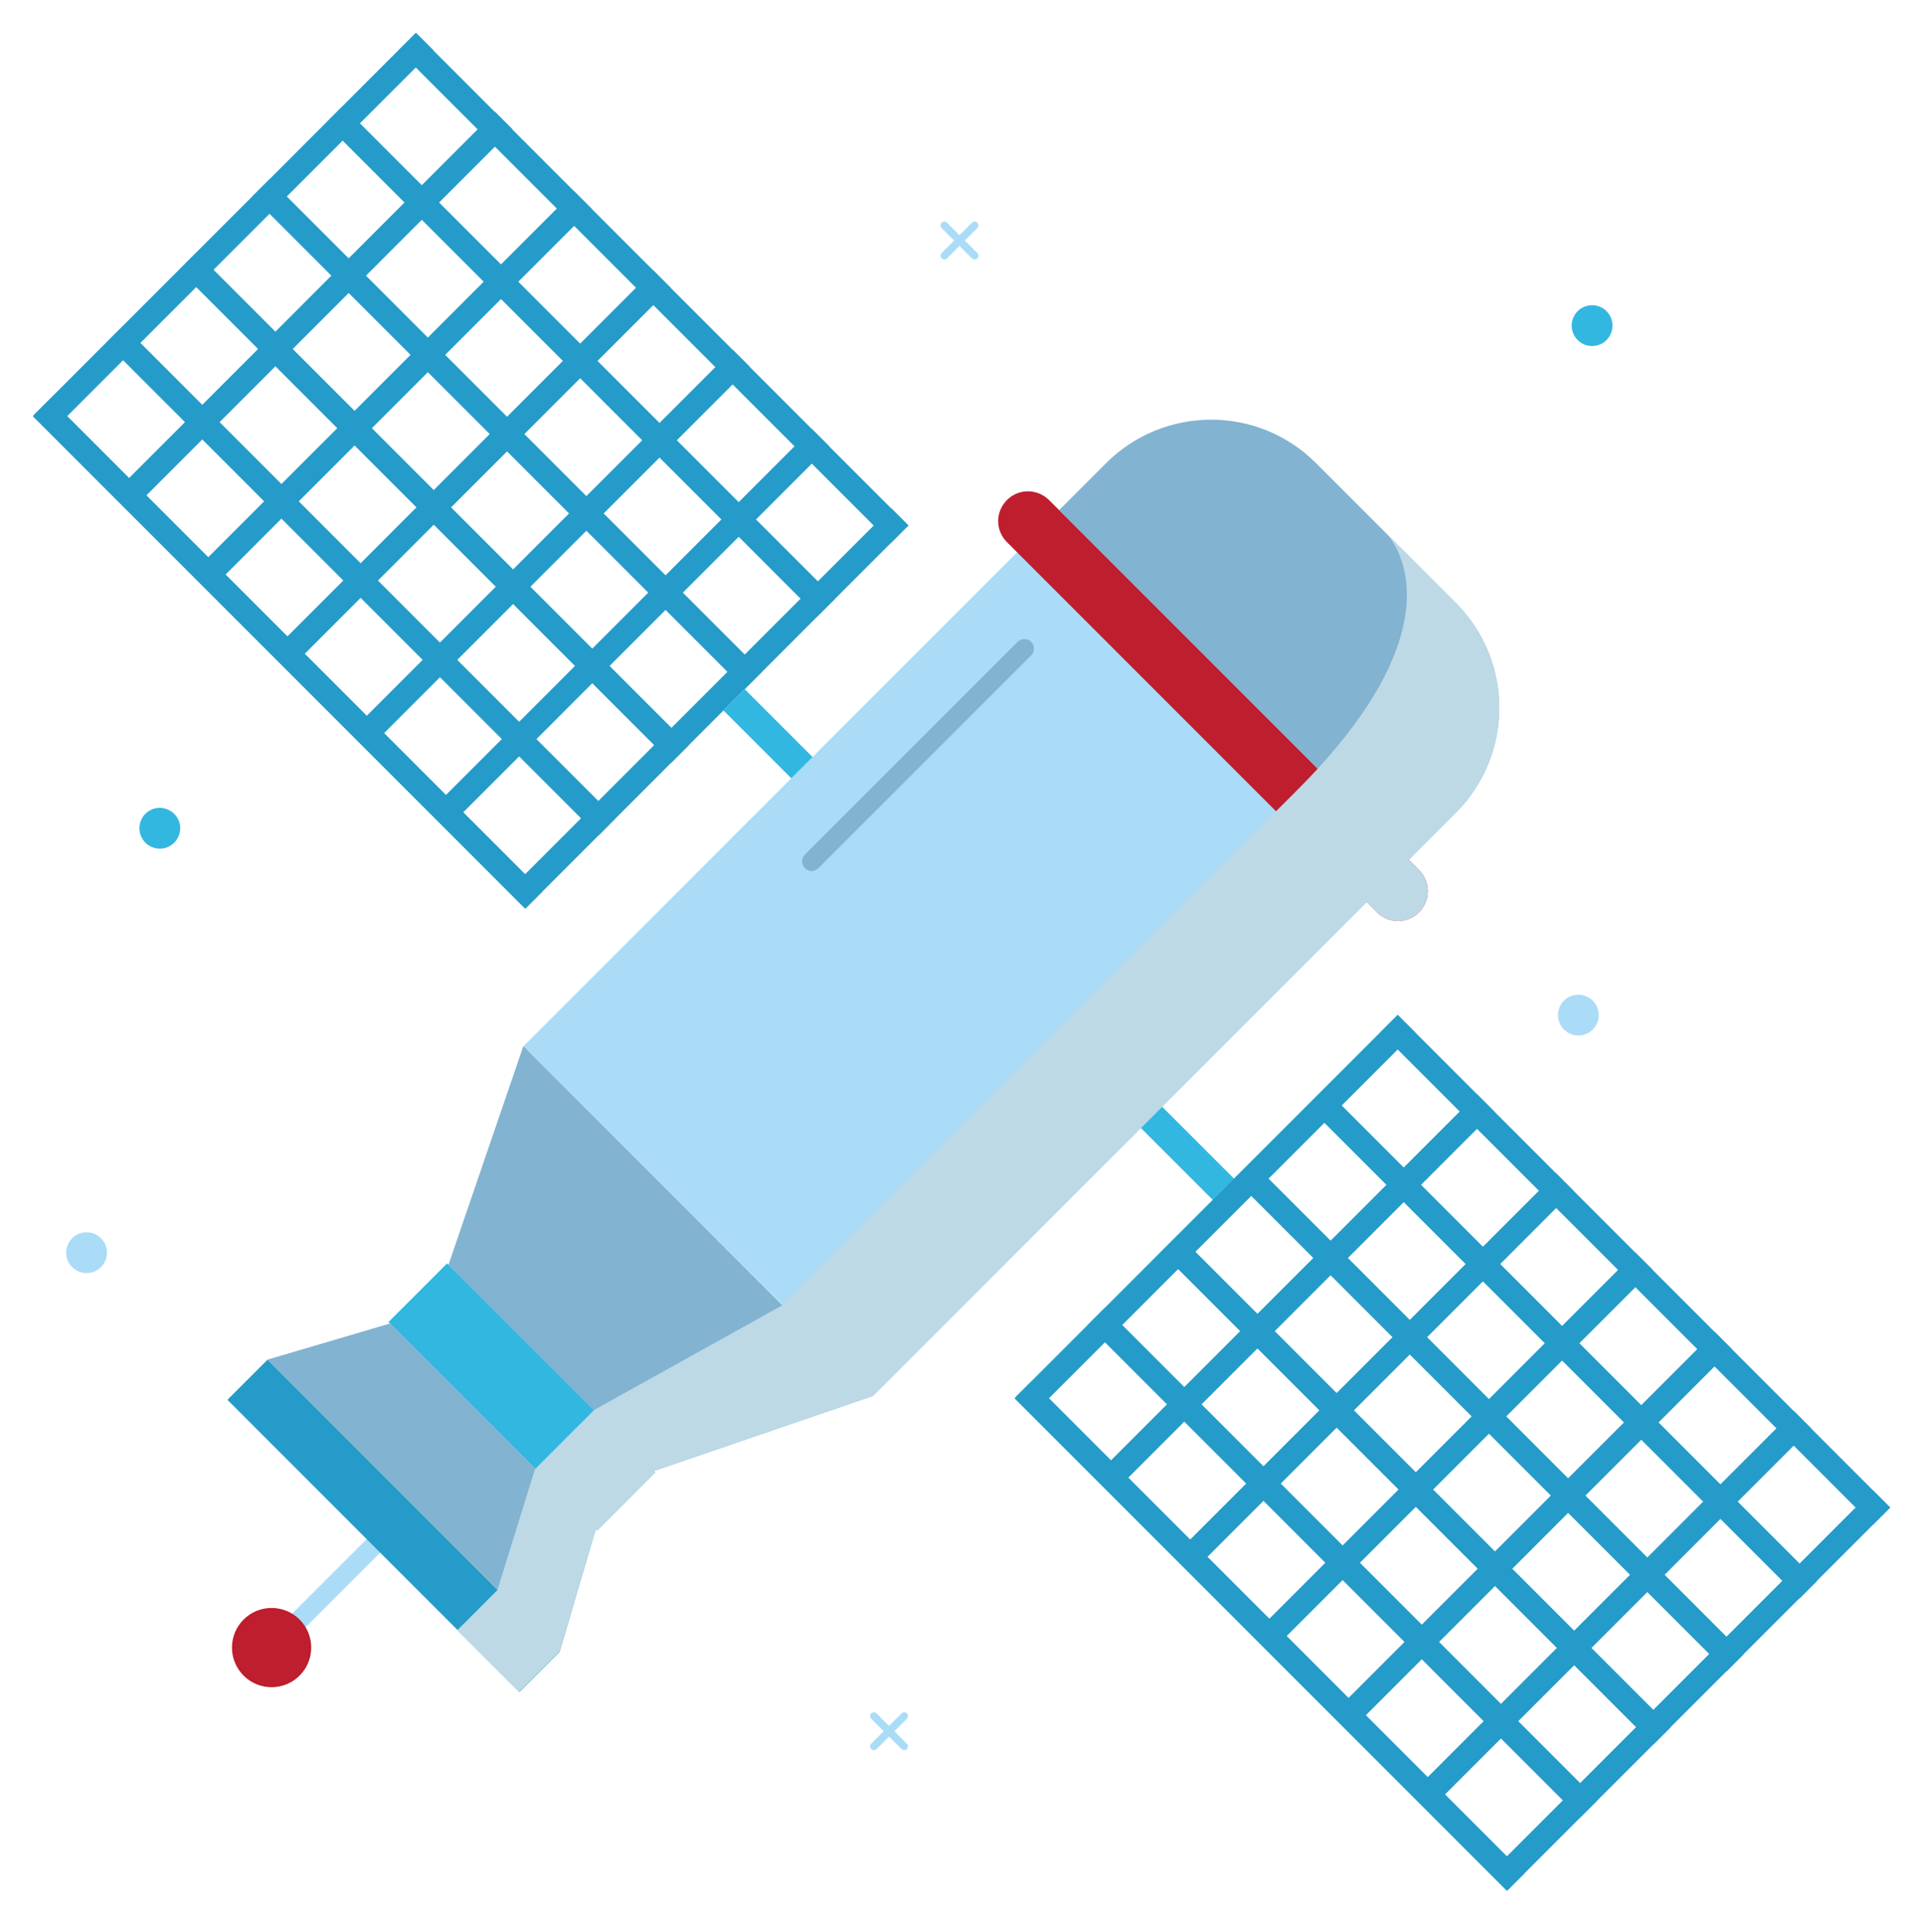 <svg width="235" height="236" viewBox="0 0 235 236" fill="none" xmlns="http://www.w3.org/2000/svg">
<g filter="url(#filter0_d)">
<path d="M88.414 82.8L148.219 142.605L150.817 140.007L91.012 80.203L88.414 82.8Z" fill="#32B7E0"/>
<path d="M135.178 52.576L129.431 58.323L172.153 101.045L177.9 95.298C184.985 88.212 184.985 76.745 177.9 69.659L160.816 52.576C153.731 45.491 142.263 45.517 135.178 52.576Z" fill="#82B3D1"/>
<path d="M129.441 58.34L63.977 123.804L106.711 166.537L172.175 101.073L129.441 58.34Z" fill="#AADCF7"/>
<path d="M63.958 123.796L54.8 150.537L79.939 175.703L106.68 166.544L63.958 123.796Z" fill="#82B3D1"/>
<path d="M48.082 182.419L33.203 197.298L48.082 182.419Z" fill="#AADCF7"/>
<path d="M33.203 198.479C32.914 198.479 32.599 198.375 32.363 198.138C31.917 197.692 31.917 196.931 32.363 196.485L47.242 181.606C47.688 181.16 48.449 181.16 48.895 181.606C49.341 182.052 49.341 182.813 48.895 183.259L34.016 198.138C33.806 198.348 33.491 198.479 33.203 198.479Z" fill="#AADCF7"/>
<path d="M54.637 150.351L47.474 157.513L72.802 182.841L79.965 175.679L54.637 150.351Z" fill="#32B7E0"/>
<path d="M32.678 162.109L68.393 197.798L72.801 182.84L47.662 157.674L47.636 157.701L32.678 162.109Z" fill="#82B3D1"/>
<path d="M32.688 162.119L27.79 167.018L63.49 202.719L68.389 197.82L32.688 162.119Z" fill="#259BC9"/>
<path d="M29.765 193.862C27.876 195.751 27.876 198.822 29.765 200.711C31.655 202.6 34.725 202.6 36.614 200.711C38.504 198.822 38.504 195.751 36.614 193.862C34.725 191.972 31.655 191.972 29.765 193.862Z" fill="#BE1E2D"/>
<path d="M123.054 57.089C122.346 57.798 121.979 58.742 121.979 59.661C121.979 60.605 122.346 61.524 123.054 62.233L168.269 107.447C169.686 108.864 171.995 108.864 173.412 107.447C174.121 106.739 174.488 105.794 174.488 104.875C174.488 103.957 174.121 103.012 173.412 102.304L128.198 57.089C126.755 55.672 124.471 55.672 123.054 57.089Z" fill="#BE1E2D"/>
<path d="M99.201 102.409C98.912 102.409 98.597 102.304 98.361 102.068C97.915 101.621 97.915 100.86 98.361 100.414L124.366 74.409C124.813 73.963 125.574 73.963 126.02 74.409C126.466 74.855 126.466 75.616 126.02 76.062L100.014 102.068C99.804 102.278 99.489 102.409 99.201 102.409Z" fill="#82B3D1"/>
<path d="M161.026 89.918C178.844 70.525 169.45 61.209 169.45 61.209L177.9 69.659C184.985 76.745 184.985 88.212 177.9 95.297L172.153 101.044L173.412 102.304C174.121 103.013 174.488 103.957 174.488 104.876C174.488 105.794 174.121 106.739 173.412 107.447C171.995 108.864 169.686 108.864 168.269 107.447L167.009 106.188L106.679 166.544L79.939 175.702L80.123 175.886L72.959 183.05L72.775 182.866L68.34 197.824L63.433 202.731L55.876 195.173L60.783 190.266L65.375 175.492L72.618 168.249L95.553 155.496C95.553 155.496 137.277 113.772 158.454 92.595C159.399 91.65 160.239 90.784 161.026 89.918Z" fill="#BDD9E5"/>
<path d="M62.212 104.763L64.328 106.878L111.013 60.192L108.898 58.077L62.212 104.763Z" fill="#259BC9"/>
<path d="M52.533 95.089L54.648 97.204L101.334 50.518L99.219 48.403L52.533 95.089Z" fill="#259BC9"/>
<path d="M42.854 85.415L44.97 87.531L91.655 40.845L89.54 38.73L42.854 85.415Z" fill="#259BC9"/>
<path d="M33.157 75.724L35.273 77.839L81.958 31.154L79.843 29.038L33.157 75.724Z" fill="#259BC9"/>
<path d="M23.477 66.051L25.593 68.166L72.278 21.48L70.163 19.365L23.477 66.051Z" fill="#259BC9"/>
<path d="M13.817 56.359L15.933 58.474L62.618 11.782L60.503 9.666L13.817 56.359Z" fill="#259BC9"/>
<path d="M4.139 46.686L6.254 48.801L52.94 2.116L50.824 0L4.139 46.686Z" fill="#259BC9"/>
<path d="M108.886 62.319L111.001 60.204L50.825 0.028L48.71 2.143L108.886 62.319Z" fill="#259BC9"/>
<path d="M99.944 71.252L102.06 69.137L41.884 8.962L39.769 11.077L99.944 71.252Z" fill="#259BC9"/>
<path d="M91.002 80.186L93.117 78.07L32.942 17.895L30.826 20.01L91.002 80.186Z" fill="#259BC9"/>
<path d="M82.059 89.155L84.175 87.04L23.999 26.864L21.884 28.98L82.059 89.155Z" fill="#259BC9"/>
<path d="M73.118 98.088L75.233 95.973L15.058 35.798L12.943 37.913L73.118 98.088Z" fill="#259BC9"/>
<path d="M64.176 107.022L66.291 104.907L6.115 44.731L4 46.846L64.176 107.022Z" fill="#259BC9"/>
<path d="M182.184 224.755L184.3 226.871L230.986 180.185L228.87 178.07L182.184 224.755Z" fill="#259BC9"/>
<path d="M172.524 215.063L174.64 217.179L221.325 170.493L219.21 168.378L172.524 215.063Z" fill="#259BC9"/>
<path d="M162.845 205.39L164.96 207.505L211.646 160.82L209.531 158.704L162.845 205.39Z" fill="#259BC9"/>
<path d="M153.166 195.717L155.282 197.832L201.967 151.146L199.852 149.031L153.166 195.717Z" fill="#259BC9"/>
<path d="M143.487 186.044L145.603 188.159L192.288 141.473L190.173 139.358L143.487 186.044Z" fill="#259BC9"/>
<path d="M133.808 176.371L135.923 178.486L182.609 131.801L180.494 129.685L133.808 176.371Z" fill="#259BC9"/>
<path d="M124.111 166.679L126.226 168.794L172.912 122.109L170.796 119.993L124.111 166.679Z" fill="#259BC9"/>
<path d="M228.879 182.292L230.994 180.176L170.819 120.001L168.703 122.116L228.879 182.292Z" fill="#259BC9"/>
<path d="M219.937 191.262L222.052 189.147L161.877 128.971L159.761 131.087L219.937 191.262Z" fill="#259BC9"/>
<path d="M210.995 200.194L213.11 198.079L152.935 137.904L150.819 140.019L210.995 200.194Z" fill="#259BC9"/>
<path d="M202.053 209.128L204.168 207.013L143.992 146.837L141.877 148.952L202.053 209.128Z" fill="#259BC9"/>
<path d="M193.094 218.061L195.209 215.946L135.034 155.762L132.918 157.877L193.094 218.061Z" fill="#259BC9"/>
<path d="M184.15 227.012L186.266 224.897L126.09 164.721L123.975 166.837L184.15 227.012Z" fill="#259BC9"/>
<path d="M197.056 35.781C197.056 37.146 195.954 38.274 194.563 38.274C193.199 38.274 192.07 37.172 192.07 35.781C192.07 34.416 193.172 33.288 194.563 33.288C195.954 33.288 197.056 34.416 197.056 35.781Z" fill="#32B7E0"/>
<path d="M22.023 97.187C22.023 98.552 20.921 99.68 19.531 99.68C18.166 99.68 17.038 98.578 17.038 97.187C17.038 95.823 18.14 94.694 19.531 94.694C20.921 94.721 22.023 95.823 22.023 97.187Z" fill="#32B7E0"/>
<path d="M13.075 149.041C13.075 150.405 11.973 151.534 10.582 151.534C9.218 151.534 8.089 150.432 8.089 149.041C8.089 147.676 9.192 146.548 10.582 146.548C11.973 146.548 13.075 147.676 13.075 149.041Z" fill="#AADCF7"/>
<path d="M195.377 120.017C195.377 121.381 194.274 122.51 192.884 122.51C191.519 122.51 190.391 121.408 190.391 120.017C190.391 118.652 191.493 117.524 192.884 117.524C194.248 117.524 195.377 118.626 195.377 120.017Z" fill="#AADCF7"/>
<path d="M115.418 27.699C115.287 27.699 115.182 27.647 115.077 27.568C114.893 27.384 114.893 27.096 115.077 26.912L118.777 23.212C118.961 23.028 119.249 23.028 119.433 23.212C119.617 23.396 119.617 23.684 119.433 23.868L115.733 27.568C115.654 27.647 115.549 27.699 115.418 27.699Z" fill="#AADCF7"/>
<path d="M119.118 27.699C118.987 27.699 118.882 27.647 118.777 27.568L115.077 23.868C114.893 23.684 114.893 23.396 115.077 23.212C115.26 23.028 115.549 23.028 115.733 23.212L119.433 26.912C119.617 27.096 119.617 27.384 119.433 27.568C119.354 27.647 119.223 27.699 119.118 27.699Z" fill="#AADCF7"/>
<path d="M106.811 209.816C106.68 209.816 106.575 209.764 106.47 209.685C106.286 209.502 106.286 209.213 106.47 209.029L110.17 205.329C110.354 205.145 110.642 205.145 110.826 205.329C111.01 205.513 111.01 205.802 110.826 205.985L107.126 209.685C107.047 209.764 106.942 209.816 106.811 209.816Z" fill="#AADCF7"/>
<path d="M110.511 209.816C110.38 209.816 110.275 209.764 110.17 209.685L106.47 205.985C106.286 205.802 106.286 205.513 106.47 205.329C106.653 205.145 106.942 205.145 107.126 205.329L110.826 209.029C111.01 209.213 111.01 209.502 110.826 209.685C110.747 209.764 110.616 209.816 110.511 209.816Z" fill="#AADCF7"/>
</g>
<defs>
<filter id="filter0_d" x="0" y="0" width="234.994" height="235.012" filterUnits="userSpaceOnUse" color-interpolation-filters="sRGB">
<feFlood flood-opacity="0" result="BackgroundImageFix"/>
<feColorMatrix in="SourceAlpha" type="matrix" values="0 0 0 0 0 0 0 0 0 0 0 0 0 0 0 0 0 0 127 0"/>
<feOffset dy="4"/>
<feGaussianBlur stdDeviation="2"/>
<feColorMatrix type="matrix" values="0 0 0 0 0 0 0 0 0 0 0 0 0 0 0 0 0 0 0.25 0"/>
<feBlend mode="normal" in2="BackgroundImageFix" result="effect1_dropShadow"/>
<feBlend mode="normal" in="SourceGraphic" in2="effect1_dropShadow" result="shape"/>
</filter>
</defs>
</svg>
